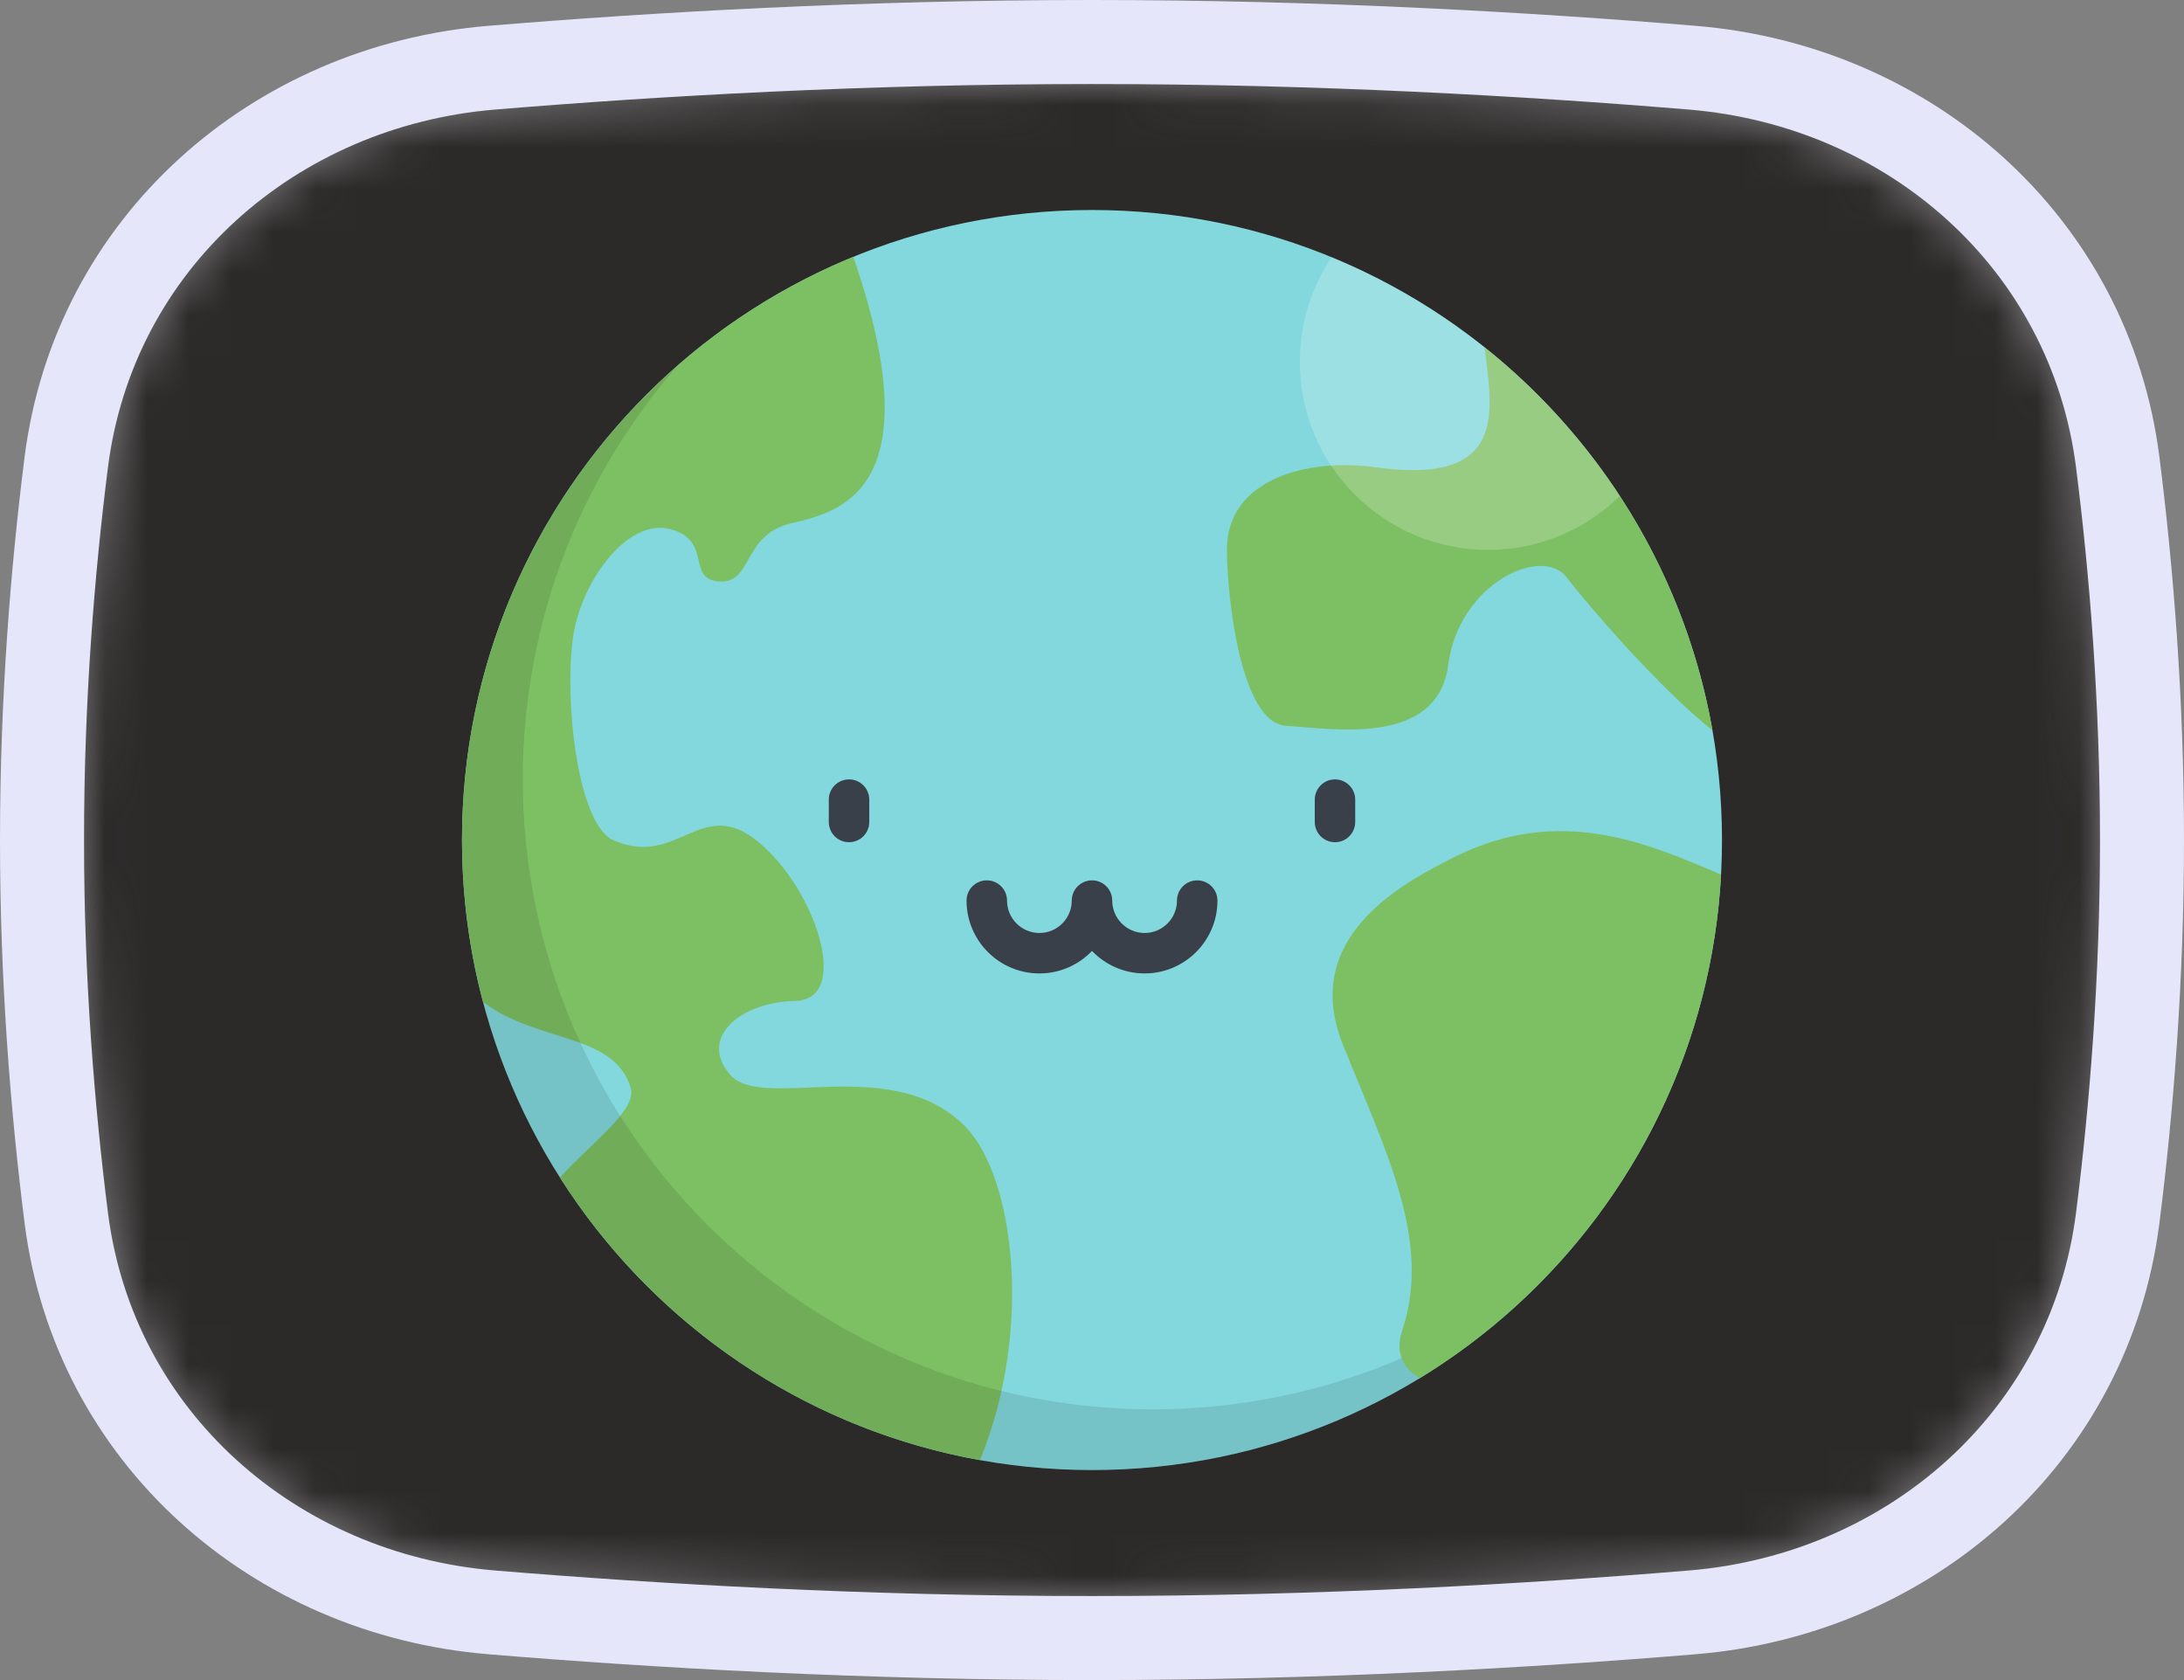 <svg width="52" height="40" viewBox="0 0 52 40" fill="none" xmlns="http://www.w3.org/2000/svg">
<rect x="0" y="0" width="52" height="40" fill="#808080" stroke="none"/>
<g clip-path="url(#clip0_4988_6523)">
<mask id="mask0_4988_6523" style="mask-type:alpha" maskUnits="userSpaceOnUse" x="2" y="2" width="48" height="36">
<path d="M2.569 11.136C3.167 6.412 7.042 3.002 11.786 2.609C15.641 2.289 20.62 2 26 2C31.38 2 36.359 2.289 40.214 2.609C44.959 3.002 48.833 6.412 49.431 11.136C49.752 13.676 50 16.704 50 20C50 23.296 49.752 26.324 49.431 28.864C48.833 33.587 44.959 36.998 40.214 37.391C36.359 37.711 31.38 38 26 38C20.62 38 15.641 37.711 11.786 37.391C7.042 36.998 3.167 33.587 2.569 28.864C2.248 26.324 2 23.296 2 20C2 16.704 2.248 13.676 2.569 11.136Z" fill="#00D0BF"/>
</mask>
<g mask="url(#mask0_4988_6523)">
<path d="M74 2H2V38H74V2Z" fill="#2C2929"/>
<path d="M26 35C34.284 35 41 28.284 41 20C41 11.716 34.284 5 26 5C17.716 5 11 11.716 11 20C11 28.284 17.716 35 26 35Z" fill="#83D8DD"/>
<path d="M22.983 26.822C21.249 25.058 18.165 26.465 17.394 25.598C16.623 24.73 17.587 23.863 18.936 23.83C20.285 23.797 19.418 21.165 18.053 20.042C16.688 18.919 16.141 20.683 14.6 20.001C13.744 19.622 13.43 16.638 13.644 15.166C13.834 13.855 14.929 12.328 15.957 12.598C16.984 12.869 16.323 13.79 17.125 13.844C17.927 13.897 17.67 12.74 18.826 12.462C19.908 12.201 22.266 11.769 20.317 6.115C14.851 8.355 11 13.727 11 20C11 21.333 11.175 22.625 11.501 23.855C12.795 24.84 14.61 24.585 15.014 25.889C15.177 26.415 14.19 27.107 13.331 28.033C15.537 31.505 19.13 34.009 23.331 34.763C24.604 31.685 24.156 28.014 22.983 26.822Z" fill="#7DBF63"/>
<path opacity="0.1" d="M27.447 33.553C19.163 33.553 12.447 26.838 12.447 18.553C12.447 14.779 13.841 11.331 16.142 8.695C12.991 11.445 11 15.49 11 20C11 28.284 17.716 35 26 35C30.51 35 34.555 33.009 37.305 29.858C34.669 32.159 31.221 33.553 27.447 33.553Z" fill="black"/>
<path d="M35.348 8.269C35.528 9.784 35.927 11.567 32.746 11.125C31.153 10.903 29.2 11.39 29.212 13.106C29.22 14.214 29.534 17.217 30.626 17.281C31.718 17.346 34.224 17.788 34.481 15.832C34.738 13.876 36.724 12.98 37.305 13.749C37.753 14.342 39.497 16.379 40.773 17.387C40.128 13.714 38.146 10.502 35.348 8.269Z" fill="#7DBF63"/>
<path d="M34.609 20.415C33.389 21.03 30.947 22.316 31.975 24.874C33.003 27.432 34.095 29.552 33.388 31.672C33.209 32.211 33.407 32.573 33.803 32.813C37.899 30.313 40.702 25.904 40.977 20.823C39.243 20.081 37.129 19.143 34.609 20.415Z" fill="#7DBF63"/>
<path opacity="0.2" d="M31.704 6.124C31.227 6.836 30.949 7.691 30.949 8.612C30.949 11.087 32.955 13.093 35.43 13.093C36.652 13.093 37.759 12.603 38.568 11.81C36.918 9.284 34.527 7.286 31.704 6.124Z" fill="white"/>
<path d="M27.253 23.176C26.761 23.176 26.316 22.97 26 22.64C25.684 22.971 25.24 23.176 24.748 23.176C23.791 23.176 23.013 22.398 23.013 21.442C23.013 21.176 23.229 20.96 23.495 20.96C23.761 20.96 23.977 21.176 23.977 21.442C23.977 21.867 24.323 22.213 24.748 22.213C25.173 22.213 25.518 21.867 25.518 21.442C25.518 21.176 25.734 20.96 26 20.96C26.266 20.96 26.482 21.176 26.482 21.442C26.482 21.867 26.828 22.213 27.253 22.213C27.678 22.213 28.023 21.867 28.023 21.442C28.023 21.176 28.239 20.96 28.505 20.96C28.771 20.96 28.987 21.176 28.987 21.442C28.987 22.398 28.209 23.176 27.253 23.176Z" fill="#394049"/>
<path d="M20.215 20.052C19.948 20.052 19.733 19.836 19.733 19.57V19.038C19.733 18.772 19.949 18.556 20.215 18.556C20.481 18.556 20.697 18.772 20.697 19.038V19.57C20.697 19.836 20.481 20.052 20.215 20.052Z" fill="#394049"/>
<path d="M31.786 20.052C31.519 20.052 31.304 19.836 31.304 19.57V19.038C31.304 18.772 31.52 18.556 31.786 18.556C32.052 18.556 32.267 18.772 32.267 19.038V19.57C32.267 19.836 32.052 20.052 31.786 20.052Z" fill="#394049"/>
</g>
<path d="M26 1C20.585 1 15.578 1.291 11.704 1.612C6.531 2.041 2.239 5.777 1.577 11.01C1.252 13.584 1 16.655 1 20C1 23.345 1.252 26.416 1.577 28.99C2.239 34.223 6.531 37.959 11.704 38.388C15.578 38.709 20.585 39 26 39C31.415 39 36.422 38.709 40.297 38.388C45.469 37.959 49.761 34.223 50.423 28.99C50.748 26.416 51 23.345 51 20C51 16.655 50.748 13.584 50.423 11.01C49.761 5.777 45.469 2.041 40.297 1.612C36.422 1.291 31.415 1 26 1Z" stroke="#E6E6FA" stroke-width="2"/>
</g>
<defs>
<clipPath id="clip0_4988_6523">
<rect width="52" height="40" fill="white"/>
</clipPath>
</defs>
</svg>
